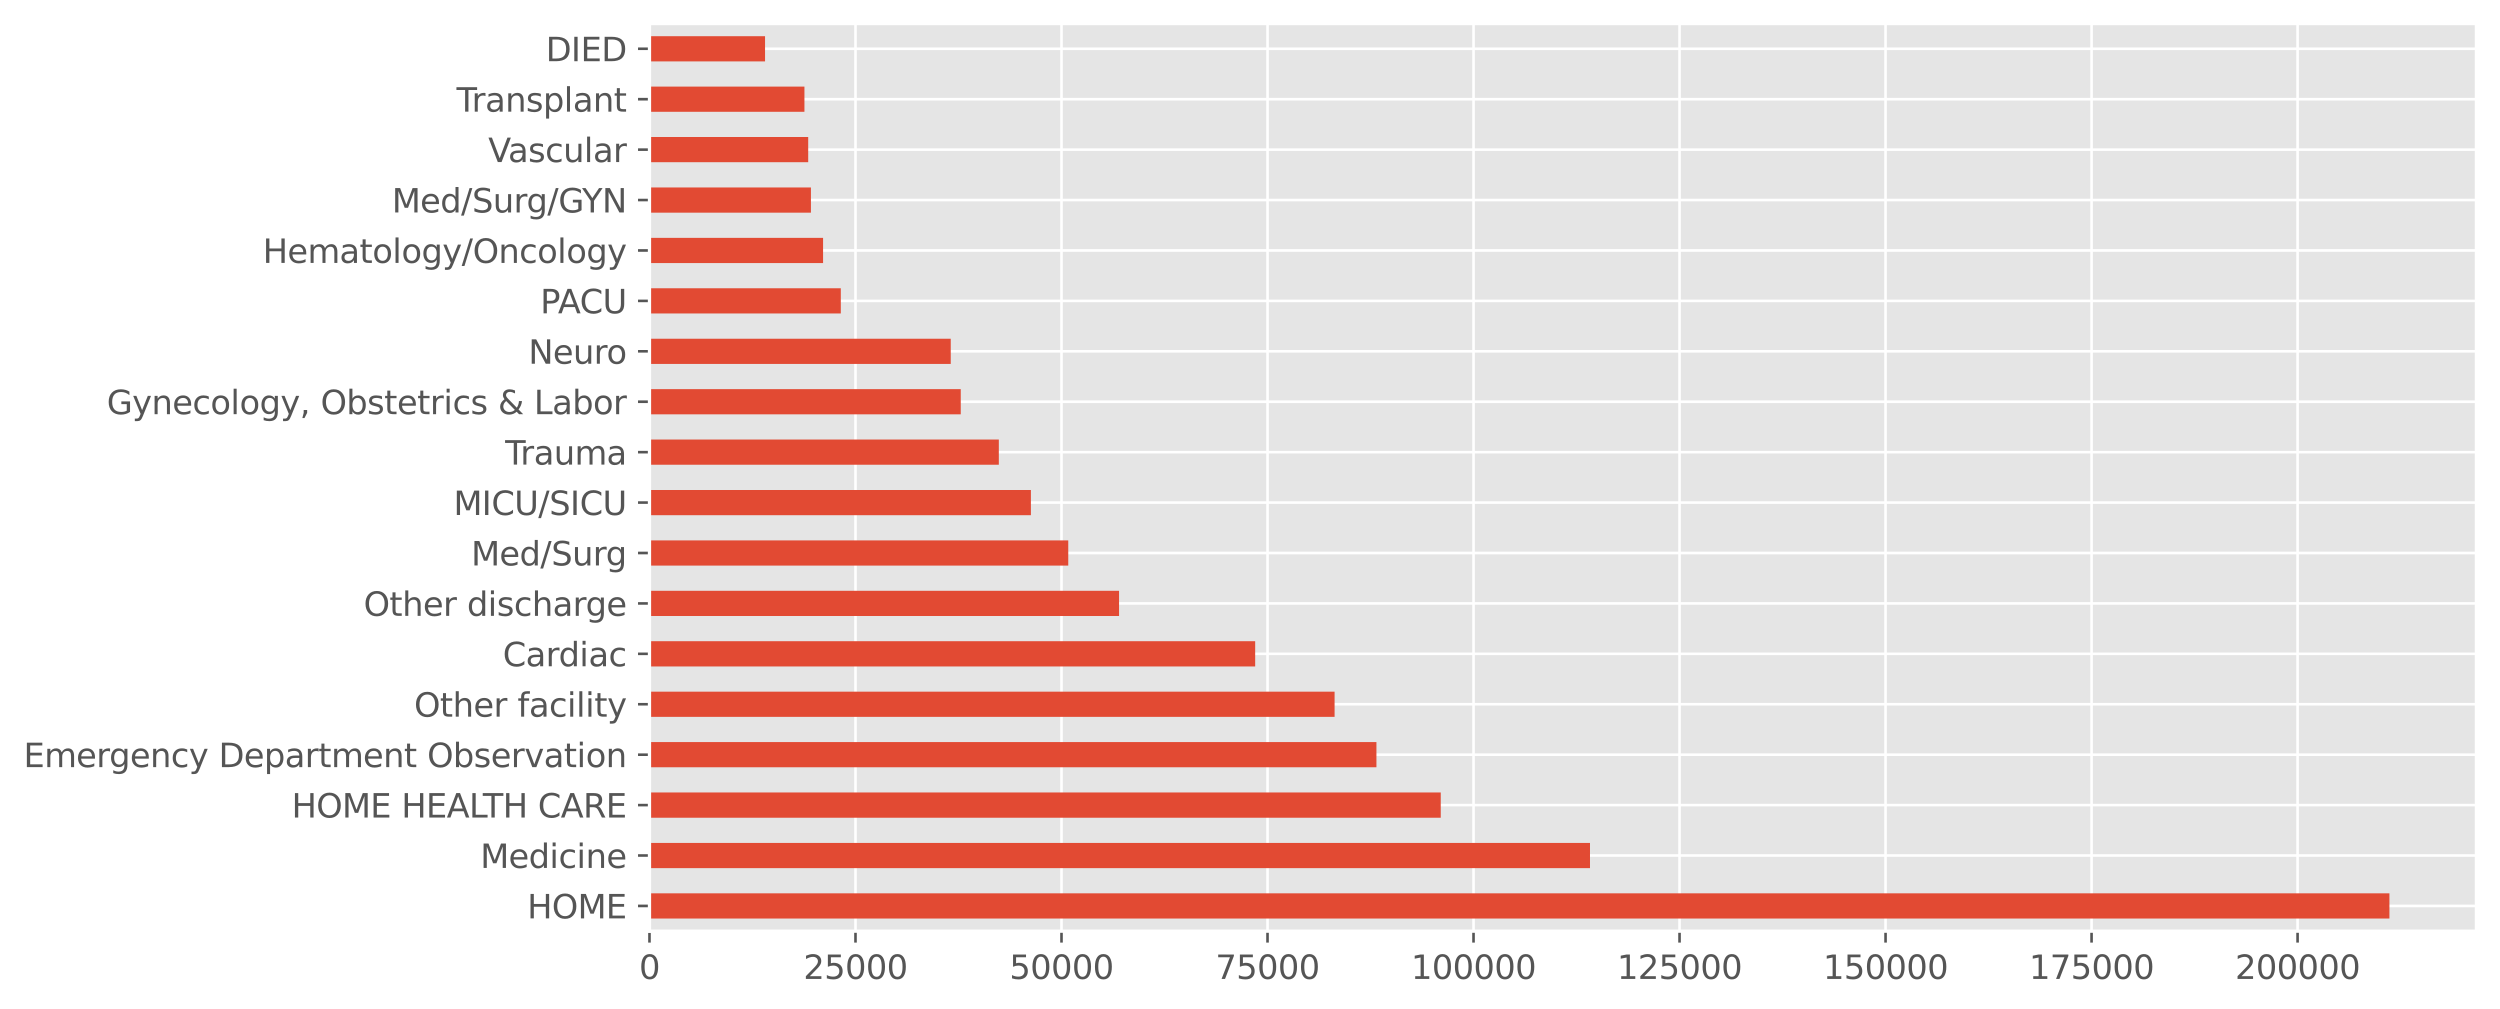 <?xml version="1.0" encoding="utf-8" standalone="no"?>
<!DOCTYPE svg PUBLIC "-//W3C//DTD SVG 1.1//EN"
  "http://www.w3.org/Graphics/SVG/1.1/DTD/svg11.dtd">
<svg xmlns:xlink="http://www.w3.org/1999/xlink" width="763.569pt" height="308.278pt" viewBox="0 0 763.569 308.278" xmlns="http://www.w3.org/2000/svg" version="1.1">
 <defs>
  <style type="text/css">*{stroke-linejoin: round; stroke-linecap: butt}</style>
 </defs>
 <g id="figure_1">
  <g id="patch_1">
   <path d="M 0 308.278 
L 763.569 308.278 
L 763.569 0 
L 0 0 
z
" style="fill: #ffffff"/>
  </g>
  <g id="axes_1">
   <g id="patch_2">
    <path d="M 198.369 284.4 
L 756.369 284.4 
L 756.369 7.2 
L 198.369 7.2 
z
" style="fill: #e5e5e5"/>
   </g>
   <g id="matplotlib.axis_1">
    <g id="xtick_1">
     <g id="line2d_1">
      <path d="M 198.369 284.4 
L 198.369 7.2 
" clip-path="url(#p0c4cbb96a2)" style="fill: none; stroke: #ffffff; stroke-width: 0.8; stroke-linecap: square"/>
     </g>
     <g id="line2d_2">
      <defs>
       <path id="ma74670337c" d="M 0 0 
L 0 3.5 
" style="stroke: #555555; stroke-width: 0.8"/>
      </defs>
      <g>
       <use xlink:href="#ma74670337c" x="198.369" y="284.4" style="fill: #555555; stroke: #555555; stroke-width: 0.8"/>
      </g>
     </g>
     <g id="text_1">
      <!-- 0 -->
      <g style="fill: #555555" transform="translate(195.188 298.998) scale(0.1 -0.1)">
       <defs>
        <path id="DejaVuSans-30" d="M 2034 4250 
Q 1547 4250 1301 3770 
Q 1056 3291 1056 2328 
Q 1056 1369 1301 889 
Q 1547 409 2034 409 
Q 2525 409 2770 889 
Q 3016 1369 3016 2328 
Q 3016 3291 2770 3770 
Q 2525 4250 2034 4250 
z
M 2034 4750 
Q 2819 4750 3233 4129 
Q 3647 3509 3647 2328 
Q 3647 1150 3233 529 
Q 2819 -91 2034 -91 
Q 1250 -91 836 529 
Q 422 1150 422 2328 
Q 422 3509 836 4129 
Q 1250 4750 2034 4750 
z
" transform="scale(0.016)"/>
       </defs>
       <use xlink:href="#DejaVuSans-30"/>
      </g>
     </g>
    </g>
    <g id="xtick_2">
     <g id="line2d_3">
      <path d="M 261.291 284.4 
L 261.291 7.2 
" clip-path="url(#p0c4cbb96a2)" style="fill: none; stroke: #ffffff; stroke-width: 0.8; stroke-linecap: square"/>
     </g>
     <g id="line2d_4">
      <g>
       <use xlink:href="#ma74670337c" x="261.291" y="284.4" style="fill: #555555; stroke: #555555; stroke-width: 0.8"/>
      </g>
     </g>
     <g id="text_2">
      <!-- 25000 -->
      <g style="fill: #555555" transform="translate(245.384 298.998) scale(0.1 -0.1)">
       <defs>
        <path id="DejaVuSans-32" d="M 1228 531 
L 3431 531 
L 3431 0 
L 469 0 
L 469 531 
Q 828 903 1448 1529 
Q 2069 2156 2228 2338 
Q 2531 2678 2651 2914 
Q 2772 3150 2772 3378 
Q 2772 3750 2511 3984 
Q 2250 4219 1831 4219 
Q 1534 4219 1204 4116 
Q 875 4013 500 3803 
L 500 4441 
Q 881 4594 1212 4672 
Q 1544 4750 1819 4750 
Q 2544 4750 2975 4387 
Q 3406 4025 3406 3419 
Q 3406 3131 3298 2873 
Q 3191 2616 2906 2266 
Q 2828 2175 2409 1742 
Q 1991 1309 1228 531 
z
" transform="scale(0.016)"/>
        <path id="DejaVuSans-35" d="M 691 4666 
L 3169 4666 
L 3169 4134 
L 1269 4134 
L 1269 2991 
Q 1406 3038 1543 3061 
Q 1681 3084 1819 3084 
Q 2600 3084 3056 2656 
Q 3513 2228 3513 1497 
Q 3513 744 3044 326 
Q 2575 -91 1722 -91 
Q 1428 -91 1123 -41 
Q 819 9 494 109 
L 494 744 
Q 775 591 1075 516 
Q 1375 441 1709 441 
Q 2250 441 2565 725 
Q 2881 1009 2881 1497 
Q 2881 1984 2565 2268 
Q 2250 2553 1709 2553 
Q 1456 2553 1204 2497 
Q 953 2441 691 2322 
L 691 4666 
z
" transform="scale(0.016)"/>
       </defs>
       <use xlink:href="#DejaVuSans-32"/>
       <use xlink:href="#DejaVuSans-35" x="63.623"/>
       <use xlink:href="#DejaVuSans-30" x="127.246"/>
       <use xlink:href="#DejaVuSans-30" x="190.869"/>
       <use xlink:href="#DejaVuSans-30" x="254.492"/>
      </g>
     </g>
    </g>
    <g id="xtick_3">
     <g id="line2d_5">
      <path d="M 324.213 284.4 
L 324.213 7.2 
" clip-path="url(#p0c4cbb96a2)" style="fill: none; stroke: #ffffff; stroke-width: 0.8; stroke-linecap: square"/>
     </g>
     <g id="line2d_6">
      <g>
       <use xlink:href="#ma74670337c" x="324.213" y="284.4" style="fill: #555555; stroke: #555555; stroke-width: 0.8"/>
      </g>
     </g>
     <g id="text_3">
      <!-- 50000 -->
      <g style="fill: #555555" transform="translate(308.306 298.998) scale(0.1 -0.1)">
       <use xlink:href="#DejaVuSans-35"/>
       <use xlink:href="#DejaVuSans-30" x="63.623"/>
       <use xlink:href="#DejaVuSans-30" x="127.246"/>
       <use xlink:href="#DejaVuSans-30" x="190.869"/>
       <use xlink:href="#DejaVuSans-30" x="254.492"/>
      </g>
     </g>
    </g>
    <g id="xtick_4">
     <g id="line2d_7">
      <path d="M 387.135 284.4 
L 387.135 7.2 
" clip-path="url(#p0c4cbb96a2)" style="fill: none; stroke: #ffffff; stroke-width: 0.8; stroke-linecap: square"/>
     </g>
     <g id="line2d_8">
      <g>
       <use xlink:href="#ma74670337c" x="387.135" y="284.4" style="fill: #555555; stroke: #555555; stroke-width: 0.8"/>
      </g>
     </g>
     <g id="text_4">
      <!-- 75000 -->
      <g style="fill: #555555" transform="translate(371.228 298.998) scale(0.1 -0.1)">
       <defs>
        <path id="DejaVuSans-37" d="M 525 4666 
L 3525 4666 
L 3525 4397 
L 1831 0 
L 1172 0 
L 2766 4134 
L 525 4134 
L 525 4666 
z
" transform="scale(0.016)"/>
       </defs>
       <use xlink:href="#DejaVuSans-37"/>
       <use xlink:href="#DejaVuSans-35" x="63.623"/>
       <use xlink:href="#DejaVuSans-30" x="127.246"/>
       <use xlink:href="#DejaVuSans-30" x="190.869"/>
       <use xlink:href="#DejaVuSans-30" x="254.492"/>
      </g>
     </g>
    </g>
    <g id="xtick_5">
     <g id="line2d_9">
      <path d="M 450.056 284.4 
L 450.056 7.2 
" clip-path="url(#p0c4cbb96a2)" style="fill: none; stroke: #ffffff; stroke-width: 0.8; stroke-linecap: square"/>
     </g>
     <g id="line2d_10">
      <g>
       <use xlink:href="#ma74670337c" x="450.056" y="284.4" style="fill: #555555; stroke: #555555; stroke-width: 0.8"/>
      </g>
     </g>
     <g id="text_5">
      <!-- 100000 -->
      <g style="fill: #555555" transform="translate(430.969 298.998) scale(0.1 -0.1)">
       <defs>
        <path id="DejaVuSans-31" d="M 794 531 
L 1825 531 
L 1825 4091 
L 703 3866 
L 703 4441 
L 1819 4666 
L 2450 4666 
L 2450 531 
L 3481 531 
L 3481 0 
L 794 0 
L 794 531 
z
" transform="scale(0.016)"/>
       </defs>
       <use xlink:href="#DejaVuSans-31"/>
       <use xlink:href="#DejaVuSans-30" x="63.623"/>
       <use xlink:href="#DejaVuSans-30" x="127.246"/>
       <use xlink:href="#DejaVuSans-30" x="190.869"/>
       <use xlink:href="#DejaVuSans-30" x="254.492"/>
       <use xlink:href="#DejaVuSans-30" x="318.115"/>
      </g>
     </g>
    </g>
    <g id="xtick_6">
     <g id="line2d_11">
      <path d="M 512.978 284.4 
L 512.978 7.2 
" clip-path="url(#p0c4cbb96a2)" style="fill: none; stroke: #ffffff; stroke-width: 0.8; stroke-linecap: square"/>
     </g>
     <g id="line2d_12">
      <g>
       <use xlink:href="#ma74670337c" x="512.978" y="284.4" style="fill: #555555; stroke: #555555; stroke-width: 0.8"/>
      </g>
     </g>
     <g id="text_6">
      <!-- 125000 -->
      <g style="fill: #555555" transform="translate(493.891 298.998) scale(0.1 -0.1)">
       <use xlink:href="#DejaVuSans-31"/>
       <use xlink:href="#DejaVuSans-32" x="63.623"/>
       <use xlink:href="#DejaVuSans-35" x="127.246"/>
       <use xlink:href="#DejaVuSans-30" x="190.869"/>
       <use xlink:href="#DejaVuSans-30" x="254.492"/>
       <use xlink:href="#DejaVuSans-30" x="318.115"/>
      </g>
     </g>
    </g>
    <g id="xtick_7">
     <g id="line2d_13">
      <path d="M 575.9 284.4 
L 575.9 7.2 
" clip-path="url(#p0c4cbb96a2)" style="fill: none; stroke: #ffffff; stroke-width: 0.8; stroke-linecap: square"/>
     </g>
     <g id="line2d_14">
      <g>
       <use xlink:href="#ma74670337c" x="575.9" y="284.4" style="fill: #555555; stroke: #555555; stroke-width: 0.8"/>
      </g>
     </g>
     <g id="text_7">
      <!-- 150000 -->
      <g style="fill: #555555" transform="translate(556.813 298.998) scale(0.1 -0.1)">
       <use xlink:href="#DejaVuSans-31"/>
       <use xlink:href="#DejaVuSans-35" x="63.623"/>
       <use xlink:href="#DejaVuSans-30" x="127.246"/>
       <use xlink:href="#DejaVuSans-30" x="190.869"/>
       <use xlink:href="#DejaVuSans-30" x="254.492"/>
       <use xlink:href="#DejaVuSans-30" x="318.115"/>
      </g>
     </g>
    </g>
    <g id="xtick_8">
     <g id="line2d_15">
      <path d="M 638.822 284.4 
L 638.822 7.2 
" clip-path="url(#p0c4cbb96a2)" style="fill: none; stroke: #ffffff; stroke-width: 0.8; stroke-linecap: square"/>
     </g>
     <g id="line2d_16">
      <g>
       <use xlink:href="#ma74670337c" x="638.822" y="284.4" style="fill: #555555; stroke: #555555; stroke-width: 0.8"/>
      </g>
     </g>
     <g id="text_8">
      <!-- 175000 -->
      <g style="fill: #555555" transform="translate(619.735 298.998) scale(0.1 -0.1)">
       <use xlink:href="#DejaVuSans-31"/>
       <use xlink:href="#DejaVuSans-37" x="63.623"/>
       <use xlink:href="#DejaVuSans-35" x="127.246"/>
       <use xlink:href="#DejaVuSans-30" x="190.869"/>
       <use xlink:href="#DejaVuSans-30" x="254.492"/>
       <use xlink:href="#DejaVuSans-30" x="318.115"/>
      </g>
     </g>
    </g>
    <g id="xtick_9">
     <g id="line2d_17">
      <path d="M 701.744 284.4 
L 701.744 7.2 
" clip-path="url(#p0c4cbb96a2)" style="fill: none; stroke: #ffffff; stroke-width: 0.8; stroke-linecap: square"/>
     </g>
     <g id="line2d_18">
      <g>
       <use xlink:href="#ma74670337c" x="701.744" y="284.4" style="fill: #555555; stroke: #555555; stroke-width: 0.8"/>
      </g>
     </g>
     <g id="text_9">
      <!-- 200000 -->
      <g style="fill: #555555" transform="translate(682.657 298.998) scale(0.1 -0.1)">
       <use xlink:href="#DejaVuSans-32"/>
       <use xlink:href="#DejaVuSans-30" x="63.623"/>
       <use xlink:href="#DejaVuSans-30" x="127.246"/>
       <use xlink:href="#DejaVuSans-30" x="190.869"/>
       <use xlink:href="#DejaVuSans-30" x="254.492"/>
       <use xlink:href="#DejaVuSans-30" x="318.115"/>
      </g>
     </g>
    </g>
   </g>
   <g id="matplotlib.axis_2">
    <g id="ytick_1">
     <g id="line2d_19">
      <path d="M 198.369 276.7 
L 756.369 276.7 
" clip-path="url(#p0c4cbb96a2)" style="fill: none; stroke: #ffffff; stroke-width: 0.8; stroke-linecap: square"/>
     </g>
     <g id="line2d_20">
      <defs>
       <path id="m5bedde9e97" d="M 0 0 
L -3.5 0 
" style="stroke: #555555; stroke-width: 0.8"/>
      </defs>
      <g>
       <use xlink:href="#m5bedde9e97" x="198.369" y="276.7" style="fill: #555555; stroke: #555555; stroke-width: 0.8"/>
      </g>
     </g>
     <g id="text_10">
      <!-- HOME -->
      <g style="fill: #555555" transform="translate(161.03 280.499) scale(0.1 -0.1)">
       <defs>
        <path id="DejaVuSans-48" d="M 628 4666 
L 1259 4666 
L 1259 2753 
L 3553 2753 
L 3553 4666 
L 4184 4666 
L 4184 0 
L 3553 0 
L 3553 2222 
L 1259 2222 
L 1259 0 
L 628 0 
L 628 4666 
z
" transform="scale(0.016)"/>
        <path id="DejaVuSans-4f" d="M 2522 4238 
Q 1834 4238 1429 3725 
Q 1025 3213 1025 2328 
Q 1025 1447 1429 934 
Q 1834 422 2522 422 
Q 3209 422 3611 934 
Q 4013 1447 4013 2328 
Q 4013 3213 3611 3725 
Q 3209 4238 2522 4238 
z
M 2522 4750 
Q 3503 4750 4090 4092 
Q 4678 3434 4678 2328 
Q 4678 1225 4090 567 
Q 3503 -91 2522 -91 
Q 1538 -91 948 565 
Q 359 1222 359 2328 
Q 359 3434 948 4092 
Q 1538 4750 2522 4750 
z
" transform="scale(0.016)"/>
        <path id="DejaVuSans-4d" d="M 628 4666 
L 1569 4666 
L 2759 1491 
L 3956 4666 
L 4897 4666 
L 4897 0 
L 4281 0 
L 4281 4097 
L 3078 897 
L 2444 897 
L 1241 4097 
L 1241 0 
L 628 0 
L 628 4666 
z
" transform="scale(0.016)"/>
        <path id="DejaVuSans-45" d="M 628 4666 
L 3578 4666 
L 3578 4134 
L 1259 4134 
L 1259 2753 
L 3481 2753 
L 3481 2222 
L 1259 2222 
L 1259 531 
L 3634 531 
L 3634 0 
L 628 0 
L 628 4666 
z
" transform="scale(0.016)"/>
       </defs>
       <use xlink:href="#DejaVuSans-48"/>
       <use xlink:href="#DejaVuSans-4f" x="75.195"/>
       <use xlink:href="#DejaVuSans-4d" x="153.906"/>
       <use xlink:href="#DejaVuSans-45" x="240.186"/>
      </g>
     </g>
    </g>
    <g id="ytick_2">
     <g id="line2d_21">
      <path d="M 198.369 261.3 
L 756.369 261.3 
" clip-path="url(#p0c4cbb96a2)" style="fill: none; stroke: #ffffff; stroke-width: 0.8; stroke-linecap: square"/>
     </g>
     <g id="line2d_22">
      <g>
       <use xlink:href="#m5bedde9e97" x="198.369" y="261.3" style="fill: #555555; stroke: #555555; stroke-width: 0.8"/>
      </g>
     </g>
     <g id="text_11">
      <!-- Medicine -->
      <g style="fill: #555555" transform="translate(146.694 265.099) scale(0.1 -0.1)">
       <defs>
        <path id="DejaVuSans-65" d="M 3597 1894 
L 3597 1613 
L 953 1613 
Q 991 1019 1311 708 
Q 1631 397 2203 397 
Q 2534 397 2845 478 
Q 3156 559 3463 722 
L 3463 178 
Q 3153 47 2828 -22 
Q 2503 -91 2169 -91 
Q 1331 -91 842 396 
Q 353 884 353 1716 
Q 353 2575 817 3079 
Q 1281 3584 2069 3584 
Q 2775 3584 3186 3129 
Q 3597 2675 3597 1894 
z
M 3022 2063 
Q 3016 2534 2758 2815 
Q 2500 3097 2075 3097 
Q 1594 3097 1305 2825 
Q 1016 2553 972 2059 
L 3022 2063 
z
" transform="scale(0.016)"/>
        <path id="DejaVuSans-64" d="M 2906 2969 
L 2906 4863 
L 3481 4863 
L 3481 0 
L 2906 0 
L 2906 525 
Q 2725 213 2448 61 
Q 2172 -91 1784 -91 
Q 1150 -91 751 415 
Q 353 922 353 1747 
Q 353 2572 751 3078 
Q 1150 3584 1784 3584 
Q 2172 3584 2448 3432 
Q 2725 3281 2906 2969 
z
M 947 1747 
Q 947 1113 1208 752 
Q 1469 391 1925 391 
Q 2381 391 2643 752 
Q 2906 1113 2906 1747 
Q 2906 2381 2643 2742 
Q 2381 3103 1925 3103 
Q 1469 3103 1208 2742 
Q 947 2381 947 1747 
z
" transform="scale(0.016)"/>
        <path id="DejaVuSans-69" d="M 603 3500 
L 1178 3500 
L 1178 0 
L 603 0 
L 603 3500 
z
M 603 4863 
L 1178 4863 
L 1178 4134 
L 603 4134 
L 603 4863 
z
" transform="scale(0.016)"/>
        <path id="DejaVuSans-63" d="M 3122 3366 
L 3122 2828 
Q 2878 2963 2633 3030 
Q 2388 3097 2138 3097 
Q 1578 3097 1268 2742 
Q 959 2388 959 1747 
Q 959 1106 1268 751 
Q 1578 397 2138 397 
Q 2388 397 2633 464 
Q 2878 531 3122 666 
L 3122 134 
Q 2881 22 2623 -34 
Q 2366 -91 2075 -91 
Q 1284 -91 818 406 
Q 353 903 353 1747 
Q 353 2603 823 3093 
Q 1294 3584 2113 3584 
Q 2378 3584 2631 3529 
Q 2884 3475 3122 3366 
z
" transform="scale(0.016)"/>
        <path id="DejaVuSans-6e" d="M 3513 2113 
L 3513 0 
L 2938 0 
L 2938 2094 
Q 2938 2591 2744 2837 
Q 2550 3084 2163 3084 
Q 1697 3084 1428 2787 
Q 1159 2491 1159 1978 
L 1159 0 
L 581 0 
L 581 3500 
L 1159 3500 
L 1159 2956 
Q 1366 3272 1645 3428 
Q 1925 3584 2291 3584 
Q 2894 3584 3203 3211 
Q 3513 2838 3513 2113 
z
" transform="scale(0.016)"/>
       </defs>
       <use xlink:href="#DejaVuSans-4d"/>
       <use xlink:href="#DejaVuSans-65" x="86.279"/>
       <use xlink:href="#DejaVuSans-64" x="147.803"/>
       <use xlink:href="#DejaVuSans-69" x="211.279"/>
       <use xlink:href="#DejaVuSans-63" x="239.062"/>
       <use xlink:href="#DejaVuSans-69" x="294.043"/>
       <use xlink:href="#DejaVuSans-6e" x="321.826"/>
       <use xlink:href="#DejaVuSans-65" x="385.205"/>
      </g>
     </g>
    </g>
    <g id="ytick_3">
     <g id="line2d_23">
      <path d="M 198.369 245.9 
L 756.369 245.9 
" clip-path="url(#p0c4cbb96a2)" style="fill: none; stroke: #ffffff; stroke-width: 0.8; stroke-linecap: square"/>
     </g>
     <g id="line2d_24">
      <g>
       <use xlink:href="#m5bedde9e97" x="198.369" y="245.9" style="fill: #555555; stroke: #555555; stroke-width: 0.8"/>
      </g>
     </g>
     <g id="text_12">
      <!-- HOME HEALTH CARE -->
      <g style="fill: #555555" transform="translate(89.078 249.699) scale(0.1 -0.1)">
       <defs>
        <path id="DejaVuSans-20" transform="scale(0.016)"/>
        <path id="DejaVuSans-41" d="M 2188 4044 
L 1331 1722 
L 3047 1722 
L 2188 4044 
z
M 1831 4666 
L 2547 4666 
L 4325 0 
L 3669 0 
L 3244 1197 
L 1141 1197 
L 716 0 
L 50 0 
L 1831 4666 
z
" transform="scale(0.016)"/>
        <path id="DejaVuSans-4c" d="M 628 4666 
L 1259 4666 
L 1259 531 
L 3531 531 
L 3531 0 
L 628 0 
L 628 4666 
z
" transform="scale(0.016)"/>
        <path id="DejaVuSans-54" d="M -19 4666 
L 3928 4666 
L 3928 4134 
L 2272 4134 
L 2272 0 
L 1638 0 
L 1638 4134 
L -19 4134 
L -19 4666 
z
" transform="scale(0.016)"/>
        <path id="DejaVuSans-43" d="M 4122 4306 
L 4122 3641 
Q 3803 3938 3442 4084 
Q 3081 4231 2675 4231 
Q 1875 4231 1450 3742 
Q 1025 3253 1025 2328 
Q 1025 1406 1450 917 
Q 1875 428 2675 428 
Q 3081 428 3442 575 
Q 3803 722 4122 1019 
L 4122 359 
Q 3791 134 3420 21 
Q 3050 -91 2638 -91 
Q 1578 -91 968 557 
Q 359 1206 359 2328 
Q 359 3453 968 4101 
Q 1578 4750 2638 4750 
Q 3056 4750 3426 4639 
Q 3797 4528 4122 4306 
z
" transform="scale(0.016)"/>
        <path id="DejaVuSans-52" d="M 2841 2188 
Q 3044 2119 3236 1894 
Q 3428 1669 3622 1275 
L 4263 0 
L 3584 0 
L 2988 1197 
Q 2756 1666 2539 1819 
Q 2322 1972 1947 1972 
L 1259 1972 
L 1259 0 
L 628 0 
L 628 4666 
L 2053 4666 
Q 2853 4666 3247 4331 
Q 3641 3997 3641 3322 
Q 3641 2881 3436 2590 
Q 3231 2300 2841 2188 
z
M 1259 4147 
L 1259 2491 
L 2053 2491 
Q 2509 2491 2742 2702 
Q 2975 2913 2975 3322 
Q 2975 3731 2742 3939 
Q 2509 4147 2053 4147 
L 1259 4147 
z
" transform="scale(0.016)"/>
       </defs>
       <use xlink:href="#DejaVuSans-48"/>
       <use xlink:href="#DejaVuSans-4f" x="75.195"/>
       <use xlink:href="#DejaVuSans-4d" x="153.906"/>
       <use xlink:href="#DejaVuSans-45" x="240.186"/>
       <use xlink:href="#DejaVuSans-20" x="303.369"/>
       <use xlink:href="#DejaVuSans-48" x="335.156"/>
       <use xlink:href="#DejaVuSans-45" x="410.352"/>
       <use xlink:href="#DejaVuSans-41" x="473.535"/>
       <use xlink:href="#DejaVuSans-4c" x="541.943"/>
       <use xlink:href="#DejaVuSans-54" x="583.906"/>
       <use xlink:href="#DejaVuSans-48" x="644.99"/>
       <use xlink:href="#DejaVuSans-20" x="720.186"/>
       <use xlink:href="#DejaVuSans-43" x="751.973"/>
       <use xlink:href="#DejaVuSans-41" x="821.797"/>
       <use xlink:href="#DejaVuSans-52" x="890.205"/>
       <use xlink:href="#DejaVuSans-45" x="959.688"/>
      </g>
     </g>
    </g>
    <g id="ytick_4">
     <g id="line2d_25">
      <path d="M 198.369 230.5 
L 756.369 230.5 
" clip-path="url(#p0c4cbb96a2)" style="fill: none; stroke: #ffffff; stroke-width: 0.8; stroke-linecap: square"/>
     </g>
     <g id="line2d_26">
      <g>
       <use xlink:href="#m5bedde9e97" x="198.369" y="230.5" style="fill: #555555; stroke: #555555; stroke-width: 0.8"/>
      </g>
     </g>
     <g id="text_13">
      <!-- Emergency Department Observation -->
      <g style="fill: #555555" transform="translate(7.2 234.299) scale(0.1 -0.1)">
       <defs>
        <path id="DejaVuSans-6d" d="M 3328 2828 
Q 3544 3216 3844 3400 
Q 4144 3584 4550 3584 
Q 5097 3584 5394 3201 
Q 5691 2819 5691 2113 
L 5691 0 
L 5113 0 
L 5113 2094 
Q 5113 2597 4934 2840 
Q 4756 3084 4391 3084 
Q 3944 3084 3684 2787 
Q 3425 2491 3425 1978 
L 3425 0 
L 2847 0 
L 2847 2094 
Q 2847 2600 2669 2842 
Q 2491 3084 2119 3084 
Q 1678 3084 1418 2786 
Q 1159 2488 1159 1978 
L 1159 0 
L 581 0 
L 581 3500 
L 1159 3500 
L 1159 2956 
Q 1356 3278 1631 3431 
Q 1906 3584 2284 3584 
Q 2666 3584 2933 3390 
Q 3200 3197 3328 2828 
z
" transform="scale(0.016)"/>
        <path id="DejaVuSans-72" d="M 2631 2963 
Q 2534 3019 2420 3045 
Q 2306 3072 2169 3072 
Q 1681 3072 1420 2755 
Q 1159 2438 1159 1844 
L 1159 0 
L 581 0 
L 581 3500 
L 1159 3500 
L 1159 2956 
Q 1341 3275 1631 3429 
Q 1922 3584 2338 3584 
Q 2397 3584 2469 3576 
Q 2541 3569 2628 3553 
L 2631 2963 
z
" transform="scale(0.016)"/>
        <path id="DejaVuSans-67" d="M 2906 1791 
Q 2906 2416 2648 2759 
Q 2391 3103 1925 3103 
Q 1463 3103 1205 2759 
Q 947 2416 947 1791 
Q 947 1169 1205 825 
Q 1463 481 1925 481 
Q 2391 481 2648 825 
Q 2906 1169 2906 1791 
z
M 3481 434 
Q 3481 -459 3084 -895 
Q 2688 -1331 1869 -1331 
Q 1566 -1331 1297 -1286 
Q 1028 -1241 775 -1147 
L 775 -588 
Q 1028 -725 1275 -790 
Q 1522 -856 1778 -856 
Q 2344 -856 2625 -561 
Q 2906 -266 2906 331 
L 2906 616 
Q 2728 306 2450 153 
Q 2172 0 1784 0 
Q 1141 0 747 490 
Q 353 981 353 1791 
Q 353 2603 747 3093 
Q 1141 3584 1784 3584 
Q 2172 3584 2450 3431 
Q 2728 3278 2906 2969 
L 2906 3500 
L 3481 3500 
L 3481 434 
z
" transform="scale(0.016)"/>
        <path id="DejaVuSans-79" d="M 2059 -325 
Q 1816 -950 1584 -1140 
Q 1353 -1331 966 -1331 
L 506 -1331 
L 506 -850 
L 844 -850 
Q 1081 -850 1212 -737 
Q 1344 -625 1503 -206 
L 1606 56 
L 191 3500 
L 800 3500 
L 1894 763 
L 2988 3500 
L 3597 3500 
L 2059 -325 
z
" transform="scale(0.016)"/>
        <path id="DejaVuSans-44" d="M 1259 4147 
L 1259 519 
L 2022 519 
Q 2988 519 3436 956 
Q 3884 1394 3884 2338 
Q 3884 3275 3436 3711 
Q 2988 4147 2022 4147 
L 1259 4147 
z
M 628 4666 
L 1925 4666 
Q 3281 4666 3915 4102 
Q 4550 3538 4550 2338 
Q 4550 1131 3912 565 
Q 3275 0 1925 0 
L 628 0 
L 628 4666 
z
" transform="scale(0.016)"/>
        <path id="DejaVuSans-70" d="M 1159 525 
L 1159 -1331 
L 581 -1331 
L 581 3500 
L 1159 3500 
L 1159 2969 
Q 1341 3281 1617 3432 
Q 1894 3584 2278 3584 
Q 2916 3584 3314 3078 
Q 3713 2572 3713 1747 
Q 3713 922 3314 415 
Q 2916 -91 2278 -91 
Q 1894 -91 1617 61 
Q 1341 213 1159 525 
z
M 3116 1747 
Q 3116 2381 2855 2742 
Q 2594 3103 2138 3103 
Q 1681 3103 1420 2742 
Q 1159 2381 1159 1747 
Q 1159 1113 1420 752 
Q 1681 391 2138 391 
Q 2594 391 2855 752 
Q 3116 1113 3116 1747 
z
" transform="scale(0.016)"/>
        <path id="DejaVuSans-61" d="M 2194 1759 
Q 1497 1759 1228 1600 
Q 959 1441 959 1056 
Q 959 750 1161 570 
Q 1363 391 1709 391 
Q 2188 391 2477 730 
Q 2766 1069 2766 1631 
L 2766 1759 
L 2194 1759 
z
M 3341 1997 
L 3341 0 
L 2766 0 
L 2766 531 
Q 2569 213 2275 61 
Q 1981 -91 1556 -91 
Q 1019 -91 701 211 
Q 384 513 384 1019 
Q 384 1609 779 1909 
Q 1175 2209 1959 2209 
L 2766 2209 
L 2766 2266 
Q 2766 2663 2505 2880 
Q 2244 3097 1772 3097 
Q 1472 3097 1187 3025 
Q 903 2953 641 2809 
L 641 3341 
Q 956 3463 1253 3523 
Q 1550 3584 1831 3584 
Q 2591 3584 2966 3190 
Q 3341 2797 3341 1997 
z
" transform="scale(0.016)"/>
        <path id="DejaVuSans-74" d="M 1172 4494 
L 1172 3500 
L 2356 3500 
L 2356 3053 
L 1172 3053 
L 1172 1153 
Q 1172 725 1289 603 
Q 1406 481 1766 481 
L 2356 481 
L 2356 0 
L 1766 0 
Q 1100 0 847 248 
Q 594 497 594 1153 
L 594 3053 
L 172 3053 
L 172 3500 
L 594 3500 
L 594 4494 
L 1172 4494 
z
" transform="scale(0.016)"/>
        <path id="DejaVuSans-62" d="M 3116 1747 
Q 3116 2381 2855 2742 
Q 2594 3103 2138 3103 
Q 1681 3103 1420 2742 
Q 1159 2381 1159 1747 
Q 1159 1113 1420 752 
Q 1681 391 2138 391 
Q 2594 391 2855 752 
Q 3116 1113 3116 1747 
z
M 1159 2969 
Q 1341 3281 1617 3432 
Q 1894 3584 2278 3584 
Q 2916 3584 3314 3078 
Q 3713 2572 3713 1747 
Q 3713 922 3314 415 
Q 2916 -91 2278 -91 
Q 1894 -91 1617 61 
Q 1341 213 1159 525 
L 1159 0 
L 581 0 
L 581 4863 
L 1159 4863 
L 1159 2969 
z
" transform="scale(0.016)"/>
        <path id="DejaVuSans-73" d="M 2834 3397 
L 2834 2853 
Q 2591 2978 2328 3040 
Q 2066 3103 1784 3103 
Q 1356 3103 1142 2972 
Q 928 2841 928 2578 
Q 928 2378 1081 2264 
Q 1234 2150 1697 2047 
L 1894 2003 
Q 2506 1872 2764 1633 
Q 3022 1394 3022 966 
Q 3022 478 2636 193 
Q 2250 -91 1575 -91 
Q 1294 -91 989 -36 
Q 684 19 347 128 
L 347 722 
Q 666 556 975 473 
Q 1284 391 1588 391 
Q 1994 391 2212 530 
Q 2431 669 2431 922 
Q 2431 1156 2273 1281 
Q 2116 1406 1581 1522 
L 1381 1569 
Q 847 1681 609 1914 
Q 372 2147 372 2553 
Q 372 3047 722 3315 
Q 1072 3584 1716 3584 
Q 2034 3584 2315 3537 
Q 2597 3491 2834 3397 
z
" transform="scale(0.016)"/>
        <path id="DejaVuSans-76" d="M 191 3500 
L 800 3500 
L 1894 563 
L 2988 3500 
L 3597 3500 
L 2284 0 
L 1503 0 
L 191 3500 
z
" transform="scale(0.016)"/>
        <path id="DejaVuSans-6f" d="M 1959 3097 
Q 1497 3097 1228 2736 
Q 959 2375 959 1747 
Q 959 1119 1226 758 
Q 1494 397 1959 397 
Q 2419 397 2687 759 
Q 2956 1122 2956 1747 
Q 2956 2369 2687 2733 
Q 2419 3097 1959 3097 
z
M 1959 3584 
Q 2709 3584 3137 3096 
Q 3566 2609 3566 1747 
Q 3566 888 3137 398 
Q 2709 -91 1959 -91 
Q 1206 -91 779 398 
Q 353 888 353 1747 
Q 353 2609 779 3096 
Q 1206 3584 1959 3584 
z
" transform="scale(0.016)"/>
       </defs>
       <use xlink:href="#DejaVuSans-45"/>
       <use xlink:href="#DejaVuSans-6d" x="63.184"/>
       <use xlink:href="#DejaVuSans-65" x="160.596"/>
       <use xlink:href="#DejaVuSans-72" x="222.119"/>
       <use xlink:href="#DejaVuSans-67" x="261.482"/>
       <use xlink:href="#DejaVuSans-65" x="324.959"/>
       <use xlink:href="#DejaVuSans-6e" x="386.482"/>
       <use xlink:href="#DejaVuSans-63" x="449.861"/>
       <use xlink:href="#DejaVuSans-79" x="504.842"/>
       <use xlink:href="#DejaVuSans-20" x="564.021"/>
       <use xlink:href="#DejaVuSans-44" x="595.809"/>
       <use xlink:href="#DejaVuSans-65" x="672.811"/>
       <use xlink:href="#DejaVuSans-70" x="734.334"/>
       <use xlink:href="#DejaVuSans-61" x="797.811"/>
       <use xlink:href="#DejaVuSans-72" x="859.09"/>
       <use xlink:href="#DejaVuSans-74" x="900.203"/>
       <use xlink:href="#DejaVuSans-6d" x="939.412"/>
       <use xlink:href="#DejaVuSans-65" x="1036.824"/>
       <use xlink:href="#DejaVuSans-6e" x="1098.348"/>
       <use xlink:href="#DejaVuSans-74" x="1161.727"/>
       <use xlink:href="#DejaVuSans-20" x="1200.936"/>
       <use xlink:href="#DejaVuSans-4f" x="1232.723"/>
       <use xlink:href="#DejaVuSans-62" x="1311.434"/>
       <use xlink:href="#DejaVuSans-73" x="1374.91"/>
       <use xlink:href="#DejaVuSans-65" x="1427.01"/>
       <use xlink:href="#DejaVuSans-72" x="1488.533"/>
       <use xlink:href="#DejaVuSans-76" x="1529.646"/>
       <use xlink:href="#DejaVuSans-61" x="1588.826"/>
       <use xlink:href="#DejaVuSans-74" x="1650.105"/>
       <use xlink:href="#DejaVuSans-69" x="1689.314"/>
       <use xlink:href="#DejaVuSans-6f" x="1717.098"/>
       <use xlink:href="#DejaVuSans-6e" x="1778.279"/>
      </g>
     </g>
    </g>
    <g id="ytick_5">
     <g id="line2d_27">
      <path d="M 198.369 215.1 
L 756.369 215.1 
" clip-path="url(#p0c4cbb96a2)" style="fill: none; stroke: #ffffff; stroke-width: 0.8; stroke-linecap: square"/>
     </g>
     <g id="line2d_28">
      <g>
       <use xlink:href="#m5bedde9e97" x="198.369" y="215.1" style="fill: #555555; stroke: #555555; stroke-width: 0.8"/>
      </g>
     </g>
     <g id="text_14">
      <!-- Other facility -->
      <g style="fill: #555555" transform="translate(126.477 218.899) scale(0.1 -0.1)">
       <defs>
        <path id="DejaVuSans-68" d="M 3513 2113 
L 3513 0 
L 2938 0 
L 2938 2094 
Q 2938 2591 2744 2837 
Q 2550 3084 2163 3084 
Q 1697 3084 1428 2787 
Q 1159 2491 1159 1978 
L 1159 0 
L 581 0 
L 581 4863 
L 1159 4863 
L 1159 2956 
Q 1366 3272 1645 3428 
Q 1925 3584 2291 3584 
Q 2894 3584 3203 3211 
Q 3513 2838 3513 2113 
z
" transform="scale(0.016)"/>
        <path id="DejaVuSans-66" d="M 2375 4863 
L 2375 4384 
L 1825 4384 
Q 1516 4384 1395 4259 
Q 1275 4134 1275 3809 
L 1275 3500 
L 2222 3500 
L 2222 3053 
L 1275 3053 
L 1275 0 
L 697 0 
L 697 3053 
L 147 3053 
L 147 3500 
L 697 3500 
L 697 3744 
Q 697 4328 969 4595 
Q 1241 4863 1831 4863 
L 2375 4863 
z
" transform="scale(0.016)"/>
        <path id="DejaVuSans-6c" d="M 603 4863 
L 1178 4863 
L 1178 0 
L 603 0 
L 603 4863 
z
" transform="scale(0.016)"/>
       </defs>
       <use xlink:href="#DejaVuSans-4f"/>
       <use xlink:href="#DejaVuSans-74" x="78.711"/>
       <use xlink:href="#DejaVuSans-68" x="117.92"/>
       <use xlink:href="#DejaVuSans-65" x="181.299"/>
       <use xlink:href="#DejaVuSans-72" x="242.822"/>
       <use xlink:href="#DejaVuSans-20" x="283.936"/>
       <use xlink:href="#DejaVuSans-66" x="315.723"/>
       <use xlink:href="#DejaVuSans-61" x="350.928"/>
       <use xlink:href="#DejaVuSans-63" x="412.207"/>
       <use xlink:href="#DejaVuSans-69" x="467.188"/>
       <use xlink:href="#DejaVuSans-6c" x="494.971"/>
       <use xlink:href="#DejaVuSans-69" x="522.754"/>
       <use xlink:href="#DejaVuSans-74" x="550.537"/>
       <use xlink:href="#DejaVuSans-79" x="589.746"/>
      </g>
     </g>
    </g>
    <g id="ytick_6">
     <g id="line2d_29">
      <path d="M 198.369 199.7 
L 756.369 199.7 
" clip-path="url(#p0c4cbb96a2)" style="fill: none; stroke: #ffffff; stroke-width: 0.8; stroke-linecap: square"/>
     </g>
     <g id="line2d_30">
      <g>
       <use xlink:href="#m5bedde9e97" x="198.369" y="199.7" style="fill: #555555; stroke: #555555; stroke-width: 0.8"/>
      </g>
     </g>
     <g id="text_15">
      <!-- Cardiac -->
      <g style="fill: #555555" transform="translate(153.569 203.499) scale(0.1 -0.1)">
       <use xlink:href="#DejaVuSans-43"/>
       <use xlink:href="#DejaVuSans-61" x="69.824"/>
       <use xlink:href="#DejaVuSans-72" x="131.104"/>
       <use xlink:href="#DejaVuSans-64" x="170.467"/>
       <use xlink:href="#DejaVuSans-69" x="233.943"/>
       <use xlink:href="#DejaVuSans-61" x="261.727"/>
       <use xlink:href="#DejaVuSans-63" x="323.006"/>
      </g>
     </g>
    </g>
    <g id="ytick_7">
     <g id="line2d_31">
      <path d="M 198.369 184.3 
L 756.369 184.3 
" clip-path="url(#p0c4cbb96a2)" style="fill: none; stroke: #ffffff; stroke-width: 0.8; stroke-linecap: square"/>
     </g>
     <g id="line2d_32">
      <g>
       <use xlink:href="#m5bedde9e97" x="198.369" y="184.3" style="fill: #555555; stroke: #555555; stroke-width: 0.8"/>
      </g>
     </g>
     <g id="text_16">
      <!-- Other discharge -->
      <g style="fill: #555555" transform="translate(111.059 188.099) scale(0.1 -0.1)">
       <use xlink:href="#DejaVuSans-4f"/>
       <use xlink:href="#DejaVuSans-74" x="78.711"/>
       <use xlink:href="#DejaVuSans-68" x="117.92"/>
       <use xlink:href="#DejaVuSans-65" x="181.299"/>
       <use xlink:href="#DejaVuSans-72" x="242.822"/>
       <use xlink:href="#DejaVuSans-20" x="283.936"/>
       <use xlink:href="#DejaVuSans-64" x="315.723"/>
       <use xlink:href="#DejaVuSans-69" x="379.199"/>
       <use xlink:href="#DejaVuSans-73" x="406.982"/>
       <use xlink:href="#DejaVuSans-63" x="459.082"/>
       <use xlink:href="#DejaVuSans-68" x="514.062"/>
       <use xlink:href="#DejaVuSans-61" x="577.441"/>
       <use xlink:href="#DejaVuSans-72" x="638.721"/>
       <use xlink:href="#DejaVuSans-67" x="678.084"/>
       <use xlink:href="#DejaVuSans-65" x="741.561"/>
      </g>
     </g>
    </g>
    <g id="ytick_8">
     <g id="line2d_33">
      <path d="M 198.369 168.9 
L 756.369 168.9 
" clip-path="url(#p0c4cbb96a2)" style="fill: none; stroke: #ffffff; stroke-width: 0.8; stroke-linecap: square"/>
     </g>
     <g id="line2d_34">
      <g>
       <use xlink:href="#m5bedde9e97" x="198.369" y="168.9" style="fill: #555555; stroke: #555555; stroke-width: 0.8"/>
      </g>
     </g>
     <g id="text_17">
      <!-- Med/Surg -->
      <g style="fill: #555555" transform="translate(143.9 172.699) scale(0.1 -0.1)">
       <defs>
        <path id="DejaVuSans-2f" d="M 1625 4666 
L 2156 4666 
L 531 -594 
L 0 -594 
L 1625 4666 
z
" transform="scale(0.016)"/>
        <path id="DejaVuSans-53" d="M 3425 4513 
L 3425 3897 
Q 3066 4069 2747 4153 
Q 2428 4238 2131 4238 
Q 1616 4238 1336 4038 
Q 1056 3838 1056 3469 
Q 1056 3159 1242 3001 
Q 1428 2844 1947 2747 
L 2328 2669 
Q 3034 2534 3370 2195 
Q 3706 1856 3706 1288 
Q 3706 609 3251 259 
Q 2797 -91 1919 -91 
Q 1588 -91 1214 -16 
Q 841 59 441 206 
L 441 856 
Q 825 641 1194 531 
Q 1563 422 1919 422 
Q 2459 422 2753 634 
Q 3047 847 3047 1241 
Q 3047 1584 2836 1778 
Q 2625 1972 2144 2069 
L 1759 2144 
Q 1053 2284 737 2584 
Q 422 2884 422 3419 
Q 422 4038 858 4394 
Q 1294 4750 2059 4750 
Q 2388 4750 2728 4690 
Q 3069 4631 3425 4513 
z
" transform="scale(0.016)"/>
        <path id="DejaVuSans-75" d="M 544 1381 
L 544 3500 
L 1119 3500 
L 1119 1403 
Q 1119 906 1312 657 
Q 1506 409 1894 409 
Q 2359 409 2629 706 
Q 2900 1003 2900 1516 
L 2900 3500 
L 3475 3500 
L 3475 0 
L 2900 0 
L 2900 538 
Q 2691 219 2414 64 
Q 2138 -91 1772 -91 
Q 1169 -91 856 284 
Q 544 659 544 1381 
z
M 1991 3584 
L 1991 3584 
z
" transform="scale(0.016)"/>
       </defs>
       <use xlink:href="#DejaVuSans-4d"/>
       <use xlink:href="#DejaVuSans-65" x="86.279"/>
       <use xlink:href="#DejaVuSans-64" x="147.803"/>
       <use xlink:href="#DejaVuSans-2f" x="211.279"/>
       <use xlink:href="#DejaVuSans-53" x="244.971"/>
       <use xlink:href="#DejaVuSans-75" x="308.447"/>
       <use xlink:href="#DejaVuSans-72" x="371.826"/>
       <use xlink:href="#DejaVuSans-67" x="411.189"/>
      </g>
     </g>
    </g>
    <g id="ytick_9">
     <g id="line2d_35">
      <path d="M 198.369 153.5 
L 756.369 153.5 
" clip-path="url(#p0c4cbb96a2)" style="fill: none; stroke: #ffffff; stroke-width: 0.8; stroke-linecap: square"/>
     </g>
     <g id="line2d_36">
      <g>
       <use xlink:href="#m5bedde9e97" x="198.369" y="153.5" style="fill: #555555; stroke: #555555; stroke-width: 0.8"/>
      </g>
     </g>
     <g id="text_18">
      <!-- MICU/SICU -->
      <g style="fill: #555555" transform="translate(138.52 157.299) scale(0.1 -0.1)">
       <defs>
        <path id="DejaVuSans-49" d="M 628 4666 
L 1259 4666 
L 1259 0 
L 628 0 
L 628 4666 
z
" transform="scale(0.016)"/>
        <path id="DejaVuSans-55" d="M 556 4666 
L 1191 4666 
L 1191 1831 
Q 1191 1081 1462 751 
Q 1734 422 2344 422 
Q 2950 422 3222 751 
Q 3494 1081 3494 1831 
L 3494 4666 
L 4128 4666 
L 4128 1753 
Q 4128 841 3676 375 
Q 3225 -91 2344 -91 
Q 1459 -91 1007 375 
Q 556 841 556 1753 
L 556 4666 
z
" transform="scale(0.016)"/>
       </defs>
       <use xlink:href="#DejaVuSans-4d"/>
       <use xlink:href="#DejaVuSans-49" x="86.279"/>
       <use xlink:href="#DejaVuSans-43" x="115.771"/>
       <use xlink:href="#DejaVuSans-55" x="185.596"/>
       <use xlink:href="#DejaVuSans-2f" x="258.789"/>
       <use xlink:href="#DejaVuSans-53" x="292.48"/>
       <use xlink:href="#DejaVuSans-49" x="355.957"/>
       <use xlink:href="#DejaVuSans-43" x="385.449"/>
       <use xlink:href="#DejaVuSans-55" x="455.273"/>
      </g>
     </g>
    </g>
    <g id="ytick_10">
     <g id="line2d_37">
      <path d="M 198.369 138.1 
L 756.369 138.1 
" clip-path="url(#p0c4cbb96a2)" style="fill: none; stroke: #ffffff; stroke-width: 0.8; stroke-linecap: square"/>
     </g>
     <g id="line2d_38">
      <g>
       <use xlink:href="#m5bedde9e97" x="198.369" y="138.1" style="fill: #555555; stroke: #555555; stroke-width: 0.8"/>
      </g>
     </g>
     <g id="text_19">
      <!-- Trauma -->
      <g style="fill: #555555" transform="translate(154.291 141.899) scale(0.1 -0.1)">
       <use xlink:href="#DejaVuSans-54"/>
       <use xlink:href="#DejaVuSans-72" x="46.334"/>
       <use xlink:href="#DejaVuSans-61" x="87.447"/>
       <use xlink:href="#DejaVuSans-75" x="148.727"/>
       <use xlink:href="#DejaVuSans-6d" x="212.105"/>
       <use xlink:href="#DejaVuSans-61" x="309.518"/>
      </g>
     </g>
    </g>
    <g id="ytick_11">
     <g id="line2d_39">
      <path d="M 198.369 122.7 
L 756.369 122.7 
" clip-path="url(#p0c4cbb96a2)" style="fill: none; stroke: #ffffff; stroke-width: 0.8; stroke-linecap: square"/>
     </g>
     <g id="line2d_40">
      <g>
       <use xlink:href="#m5bedde9e97" x="198.369" y="122.7" style="fill: #555555; stroke: #555555; stroke-width: 0.8"/>
      </g>
     </g>
     <g id="text_20">
      <!-- Gynecology, Obstetrics &amp; Labor -->
      <g style="fill: #555555" transform="translate(32.62 126.499) scale(0.1 -0.1)">
       <defs>
        <path id="DejaVuSans-47" d="M 3809 666 
L 3809 1919 
L 2778 1919 
L 2778 2438 
L 4434 2438 
L 4434 434 
Q 4069 175 3628 42 
Q 3188 -91 2688 -91 
Q 1594 -91 976 548 
Q 359 1188 359 2328 
Q 359 3472 976 4111 
Q 1594 4750 2688 4750 
Q 3144 4750 3555 4637 
Q 3966 4525 4313 4306 
L 4313 3634 
Q 3963 3931 3569 4081 
Q 3175 4231 2741 4231 
Q 1884 4231 1454 3753 
Q 1025 3275 1025 2328 
Q 1025 1384 1454 906 
Q 1884 428 2741 428 
Q 3075 428 3337 486 
Q 3600 544 3809 666 
z
" transform="scale(0.016)"/>
        <path id="DejaVuSans-2c" d="M 750 794 
L 1409 794 
L 1409 256 
L 897 -744 
L 494 -744 
L 750 256 
L 750 794 
z
" transform="scale(0.016)"/>
        <path id="DejaVuSans-26" d="M 1556 2509 
Q 1272 2256 1139 2004 
Q 1006 1753 1006 1478 
Q 1006 1022 1337 719 
Q 1669 416 2169 416 
Q 2466 416 2725 514 
Q 2984 613 3213 813 
L 1556 2509 
z
M 1997 2859 
L 3584 1234 
Q 3769 1513 3872 1830 
Q 3975 2147 3994 2503 
L 4575 2503 
Q 4538 2091 4375 1687 
Q 4213 1284 3922 891 
L 4794 0 
L 4006 0 
L 3559 459 
Q 3234 181 2878 45 
Q 2522 -91 2113 -91 
Q 1359 -91 881 339 
Q 403 769 403 1441 
Q 403 1841 612 2192 
Q 822 2544 1241 2853 
Q 1091 3050 1012 3245 
Q 934 3441 934 3628 
Q 934 4134 1281 4442 
Q 1628 4750 2203 4750 
Q 2463 4750 2720 4694 
Q 2978 4638 3244 4525 
L 3244 3956 
Q 2972 4103 2725 4179 
Q 2478 4256 2266 4256 
Q 1938 4256 1733 4082 
Q 1528 3909 1528 3634 
Q 1528 3475 1620 3314 
Q 1713 3153 1997 2859 
z
" transform="scale(0.016)"/>
       </defs>
       <use xlink:href="#DejaVuSans-47"/>
       <use xlink:href="#DejaVuSans-79" x="77.49"/>
       <use xlink:href="#DejaVuSans-6e" x="136.67"/>
       <use xlink:href="#DejaVuSans-65" x="200.049"/>
       <use xlink:href="#DejaVuSans-63" x="261.572"/>
       <use xlink:href="#DejaVuSans-6f" x="316.553"/>
       <use xlink:href="#DejaVuSans-6c" x="377.734"/>
       <use xlink:href="#DejaVuSans-6f" x="405.518"/>
       <use xlink:href="#DejaVuSans-67" x="466.699"/>
       <use xlink:href="#DejaVuSans-79" x="530.176"/>
       <use xlink:href="#DejaVuSans-2c" x="589.355"/>
       <use xlink:href="#DejaVuSans-20" x="621.143"/>
       <use xlink:href="#DejaVuSans-4f" x="652.93"/>
       <use xlink:href="#DejaVuSans-62" x="731.641"/>
       <use xlink:href="#DejaVuSans-73" x="795.117"/>
       <use xlink:href="#DejaVuSans-74" x="847.217"/>
       <use xlink:href="#DejaVuSans-65" x="886.426"/>
       <use xlink:href="#DejaVuSans-74" x="947.949"/>
       <use xlink:href="#DejaVuSans-72" x="987.158"/>
       <use xlink:href="#DejaVuSans-69" x="1028.271"/>
       <use xlink:href="#DejaVuSans-63" x="1056.055"/>
       <use xlink:href="#DejaVuSans-73" x="1111.035"/>
       <use xlink:href="#DejaVuSans-20" x="1163.135"/>
       <use xlink:href="#DejaVuSans-26" x="1194.922"/>
       <use xlink:href="#DejaVuSans-20" x="1272.9"/>
       <use xlink:href="#DejaVuSans-4c" x="1304.688"/>
       <use xlink:href="#DejaVuSans-61" x="1360.4"/>
       <use xlink:href="#DejaVuSans-62" x="1421.68"/>
       <use xlink:href="#DejaVuSans-6f" x="1485.156"/>
       <use xlink:href="#DejaVuSans-72" x="1546.338"/>
      </g>
     </g>
    </g>
    <g id="ytick_12">
     <g id="line2d_41">
      <path d="M 198.369 107.3 
L 756.369 107.3 
" clip-path="url(#p0c4cbb96a2)" style="fill: none; stroke: #ffffff; stroke-width: 0.8; stroke-linecap: square"/>
     </g>
     <g id="line2d_42">
      <g>
       <use xlink:href="#m5bedde9e97" x="198.369" y="107.3" style="fill: #555555; stroke: #555555; stroke-width: 0.8"/>
      </g>
     </g>
     <g id="text_21">
      <!-- Neuro -->
      <g style="fill: #555555" transform="translate(161.392 111.099) scale(0.1 -0.1)">
       <defs>
        <path id="DejaVuSans-4e" d="M 628 4666 
L 1478 4666 
L 3547 763 
L 3547 4666 
L 4159 4666 
L 4159 0 
L 3309 0 
L 1241 3903 
L 1241 0 
L 628 0 
L 628 4666 
z
" transform="scale(0.016)"/>
       </defs>
       <use xlink:href="#DejaVuSans-4e"/>
       <use xlink:href="#DejaVuSans-65" x="74.805"/>
       <use xlink:href="#DejaVuSans-75" x="136.328"/>
       <use xlink:href="#DejaVuSans-72" x="199.707"/>
       <use xlink:href="#DejaVuSans-6f" x="238.57"/>
      </g>
     </g>
    </g>
    <g id="ytick_13">
     <g id="line2d_43">
      <path d="M 198.369 91.9 
L 756.369 91.9 
" clip-path="url(#p0c4cbb96a2)" style="fill: none; stroke: #ffffff; stroke-width: 0.8; stroke-linecap: square"/>
     </g>
     <g id="line2d_44">
      <g>
       <use xlink:href="#m5bedde9e97" x="198.369" y="91.9" style="fill: #555555; stroke: #555555; stroke-width: 0.8"/>
      </g>
     </g>
     <g id="text_22">
      <!-- PACU -->
      <g style="fill: #555555" transform="translate(165.009 95.699) scale(0.1 -0.1)">
       <defs>
        <path id="DejaVuSans-50" d="M 1259 4147 
L 1259 2394 
L 2053 2394 
Q 2494 2394 2734 2622 
Q 2975 2850 2975 3272 
Q 2975 3691 2734 3919 
Q 2494 4147 2053 4147 
L 1259 4147 
z
M 628 4666 
L 2053 4666 
Q 2838 4666 3239 4311 
Q 3641 3956 3641 3272 
Q 3641 2581 3239 2228 
Q 2838 1875 2053 1875 
L 1259 1875 
L 1259 0 
L 628 0 
L 628 4666 
z
" transform="scale(0.016)"/>
       </defs>
       <use xlink:href="#DejaVuSans-50"/>
       <use xlink:href="#DejaVuSans-41" x="53.928"/>
       <use xlink:href="#DejaVuSans-43" x="120.586"/>
       <use xlink:href="#DejaVuSans-55" x="190.41"/>
      </g>
     </g>
    </g>
    <g id="ytick_14">
     <g id="line2d_45">
      <path d="M 198.369 76.5 
L 756.369 76.5 
" clip-path="url(#p0c4cbb96a2)" style="fill: none; stroke: #ffffff; stroke-width: 0.8; stroke-linecap: square"/>
     </g>
     <g id="line2d_46">
      <g>
       <use xlink:href="#m5bedde9e97" x="198.369" y="76.5" style="fill: #555555; stroke: #555555; stroke-width: 0.8"/>
      </g>
     </g>
     <g id="text_23">
      <!-- Hematology/Oncology -->
      <g style="fill: #555555" transform="translate(80.264 80.299) scale(0.1 -0.1)">
       <use xlink:href="#DejaVuSans-48"/>
       <use xlink:href="#DejaVuSans-65" x="75.195"/>
       <use xlink:href="#DejaVuSans-6d" x="136.719"/>
       <use xlink:href="#DejaVuSans-61" x="234.131"/>
       <use xlink:href="#DejaVuSans-74" x="295.41"/>
       <use xlink:href="#DejaVuSans-6f" x="334.619"/>
       <use xlink:href="#DejaVuSans-6c" x="395.801"/>
       <use xlink:href="#DejaVuSans-6f" x="423.584"/>
       <use xlink:href="#DejaVuSans-67" x="484.766"/>
       <use xlink:href="#DejaVuSans-79" x="548.242"/>
       <use xlink:href="#DejaVuSans-2f" x="607.422"/>
       <use xlink:href="#DejaVuSans-4f" x="641.113"/>
       <use xlink:href="#DejaVuSans-6e" x="719.824"/>
       <use xlink:href="#DejaVuSans-63" x="783.203"/>
       <use xlink:href="#DejaVuSans-6f" x="838.184"/>
       <use xlink:href="#DejaVuSans-6c" x="899.365"/>
       <use xlink:href="#DejaVuSans-6f" x="927.148"/>
       <use xlink:href="#DejaVuSans-67" x="988.33"/>
       <use xlink:href="#DejaVuSans-79" x="1051.807"/>
      </g>
     </g>
    </g>
    <g id="ytick_15">
     <g id="line2d_47">
      <path d="M 198.369 61.1 
L 756.369 61.1 
" clip-path="url(#p0c4cbb96a2)" style="fill: none; stroke: #ffffff; stroke-width: 0.8; stroke-linecap: square"/>
     </g>
     <g id="line2d_48">
      <g>
       <use xlink:href="#m5bedde9e97" x="198.369" y="61.1" style="fill: #555555; stroke: #555555; stroke-width: 0.8"/>
      </g>
     </g>
     <g id="text_24">
      <!-- Med/Surg/GYN -->
      <g style="fill: #555555" transform="translate(119.694 64.899) scale(0.1 -0.1)">
       <defs>
        <path id="DejaVuSans-59" d="M -13 4666 
L 666 4666 
L 1959 2747 
L 3244 4666 
L 3922 4666 
L 2272 2222 
L 2272 0 
L 1638 0 
L 1638 2222 
L -13 4666 
z
" transform="scale(0.016)"/>
       </defs>
       <use xlink:href="#DejaVuSans-4d"/>
       <use xlink:href="#DejaVuSans-65" x="86.279"/>
       <use xlink:href="#DejaVuSans-64" x="147.803"/>
       <use xlink:href="#DejaVuSans-2f" x="211.279"/>
       <use xlink:href="#DejaVuSans-53" x="244.971"/>
       <use xlink:href="#DejaVuSans-75" x="308.447"/>
       <use xlink:href="#DejaVuSans-72" x="371.826"/>
       <use xlink:href="#DejaVuSans-67" x="411.189"/>
       <use xlink:href="#DejaVuSans-2f" x="474.666"/>
       <use xlink:href="#DejaVuSans-47" x="508.357"/>
       <use xlink:href="#DejaVuSans-59" x="580.848"/>
       <use xlink:href="#DejaVuSans-4e" x="641.932"/>
      </g>
     </g>
    </g>
    <g id="ytick_16">
     <g id="line2d_49">
      <path d="M 198.369 45.7 
L 756.369 45.7 
" clip-path="url(#p0c4cbb96a2)" style="fill: none; stroke: #ffffff; stroke-width: 0.8; stroke-linecap: square"/>
     </g>
     <g id="line2d_50">
      <g>
       <use xlink:href="#m5bedde9e97" x="198.369" y="45.7" style="fill: #555555; stroke: #555555; stroke-width: 0.8"/>
      </g>
     </g>
     <g id="text_25">
      <!-- Vascular -->
      <g style="fill: #555555" transform="translate(149.113 49.499) scale(0.1 -0.1)">
       <defs>
        <path id="DejaVuSans-56" d="M 1831 0 
L 50 4666 
L 709 4666 
L 2188 738 
L 3669 4666 
L 4325 4666 
L 2547 0 
L 1831 0 
z
" transform="scale(0.016)"/>
       </defs>
       <use xlink:href="#DejaVuSans-56"/>
       <use xlink:href="#DejaVuSans-61" x="60.658"/>
       <use xlink:href="#DejaVuSans-73" x="121.938"/>
       <use xlink:href="#DejaVuSans-63" x="174.037"/>
       <use xlink:href="#DejaVuSans-75" x="229.018"/>
       <use xlink:href="#DejaVuSans-6c" x="292.396"/>
       <use xlink:href="#DejaVuSans-61" x="320.18"/>
       <use xlink:href="#DejaVuSans-72" x="381.459"/>
      </g>
     </g>
    </g>
    <g id="ytick_17">
     <g id="line2d_51">
      <path d="M 198.369 30.3 
L 756.369 30.3 
" clip-path="url(#p0c4cbb96a2)" style="fill: none; stroke: #ffffff; stroke-width: 0.8; stroke-linecap: square"/>
     </g>
     <g id="line2d_52">
      <g>
       <use xlink:href="#m5bedde9e97" x="198.369" y="30.3" style="fill: #555555; stroke: #555555; stroke-width: 0.8"/>
      </g>
     </g>
     <g id="text_26">
      <!-- Transplant -->
      <g style="fill: #555555" transform="translate(139.438 34.099) scale(0.1 -0.1)">
       <use xlink:href="#DejaVuSans-54"/>
       <use xlink:href="#DejaVuSans-72" x="46.334"/>
       <use xlink:href="#DejaVuSans-61" x="87.447"/>
       <use xlink:href="#DejaVuSans-6e" x="148.727"/>
       <use xlink:href="#DejaVuSans-73" x="212.105"/>
       <use xlink:href="#DejaVuSans-70" x="264.205"/>
       <use xlink:href="#DejaVuSans-6c" x="327.682"/>
       <use xlink:href="#DejaVuSans-61" x="355.465"/>
       <use xlink:href="#DejaVuSans-6e" x="416.744"/>
       <use xlink:href="#DejaVuSans-74" x="480.123"/>
      </g>
     </g>
    </g>
    <g id="ytick_18">
     <g id="line2d_53">
      <path d="M 198.369 14.9 
L 756.369 14.9 
" clip-path="url(#p0c4cbb96a2)" style="fill: none; stroke: #ffffff; stroke-width: 0.8; stroke-linecap: square"/>
     </g>
     <g id="line2d_54">
      <g>
       <use xlink:href="#m5bedde9e97" x="198.369" y="14.9" style="fill: #555555; stroke: #555555; stroke-width: 0.8"/>
      </g>
     </g>
     <g id="text_27">
      <!-- DIED -->
      <g style="fill: #555555" transform="translate(166.7 18.699) scale(0.1 -0.1)">
       <use xlink:href="#DejaVuSans-44"/>
       <use xlink:href="#DejaVuSans-49" x="77.002"/>
       <use xlink:href="#DejaVuSans-45" x="106.494"/>
       <use xlink:href="#DejaVuSans-44" x="169.678"/>
      </g>
     </g>
    </g>
   </g>
   <g id="patch_3">
    <path d="M 198.369 280.55 
L 729.797 280.55 
L 729.797 272.85 
L 198.369 272.85 
z
" clip-path="url(#p0c4cbb96a2)" style="fill: #e24a33"/>
   </g>
   <g id="patch_4">
    <path d="M 198.369 265.15 
L 485.628 265.15 
L 485.628 257.45 
L 198.369 257.45 
z
" clip-path="url(#p0c4cbb96a2)" style="fill: #e24a33"/>
   </g>
   <g id="patch_5">
    <path d="M 198.369 249.75 
L 440.044 249.75 
L 440.044 242.05 
L 198.369 242.05 
z
" clip-path="url(#p0c4cbb96a2)" style="fill: #e24a33"/>
   </g>
   <g id="patch_6">
    <path d="M 198.369 234.35 
L 420.4 234.35 
L 420.4 226.65 
L 198.369 226.65 
z
" clip-path="url(#p0c4cbb96a2)" style="fill: #e24a33"/>
   </g>
   <g id="patch_7">
    <path d="M 198.369 218.95 
L 407.619 218.95 
L 407.619 211.25 
L 198.369 211.25 
z
" clip-path="url(#p0c4cbb96a2)" style="fill: #e24a33"/>
   </g>
   <g id="patch_8">
    <path d="M 198.369 203.55 
L 383.364 203.55 
L 383.364 195.85 
L 198.369 195.85 
z
" clip-path="url(#p0c4cbb96a2)" style="fill: #e24a33"/>
   </g>
   <g id="patch_9">
    <path d="M 198.369 188.15 
L 341.793 188.15 
L 341.793 180.45 
L 198.369 180.45 
z
" clip-path="url(#p0c4cbb96a2)" style="fill: #e24a33"/>
   </g>
   <g id="patch_10">
    <path d="M 198.369 172.75 
L 326.276 172.75 
L 326.276 165.05 
L 198.369 165.05 
z
" clip-path="url(#p0c4cbb96a2)" style="fill: #e24a33"/>
   </g>
   <g id="patch_11">
    <path d="M 198.369 157.35 
L 314.865 157.35 
L 314.865 149.65 
L 198.369 149.65 
z
" clip-path="url(#p0c4cbb96a2)" style="fill: #e24a33"/>
   </g>
   <g id="patch_12">
    <path d="M 198.369 141.95 
L 305.069 141.95 
L 305.069 134.25 
L 198.369 134.25 
z
" clip-path="url(#p0c4cbb96a2)" style="fill: #e24a33"/>
   </g>
   <g id="patch_13">
    <path d="M 198.369 126.55 
L 293.441 126.55 
L 293.441 118.85 
L 198.369 118.85 
z
" clip-path="url(#p0c4cbb96a2)" style="fill: #e24a33"/>
   </g>
   <g id="patch_14">
    <path d="M 198.369 111.15 
L 290.383 111.15 
L 290.383 103.45 
L 198.369 103.45 
z
" clip-path="url(#p0c4cbb96a2)" style="fill: #e24a33"/>
   </g>
   <g id="patch_15">
    <path d="M 198.369 95.75 
L 256.806 95.75 
L 256.806 88.05 
L 198.369 88.05 
z
" clip-path="url(#p0c4cbb96a2)" style="fill: #e24a33"/>
   </g>
   <g id="patch_16">
    <path d="M 198.369 80.35 
L 251.389 80.35 
L 251.389 72.65 
L 198.369 72.65 
z
" clip-path="url(#p0c4cbb96a2)" style="fill: #e24a33"/>
   </g>
   <g id="patch_17">
    <path d="M 198.369 64.95 
L 247.679 64.95 
L 247.679 57.25 
L 198.369 57.25 
z
" clip-path="url(#p0c4cbb96a2)" style="fill: #e24a33"/>
   </g>
   <g id="patch_18">
    <path d="M 198.369 49.55 
L 246.846 49.55 
L 246.846 41.85 
L 198.369 41.85 
z
" clip-path="url(#p0c4cbb96a2)" style="fill: #e24a33"/>
   </g>
   <g id="patch_19">
    <path d="M 198.369 34.15 
L 245.696 34.15 
L 245.696 26.45 
L 198.369 26.45 
z
" clip-path="url(#p0c4cbb96a2)" style="fill: #e24a33"/>
   </g>
   <g id="patch_20">
    <path d="M 198.369 18.75 
L 233.665 18.75 
L 233.665 11.05 
L 198.369 11.05 
z
" clip-path="url(#p0c4cbb96a2)" style="fill: #e24a33"/>
   </g>
   <g id="patch_21">
    <path d="M 198.369 284.4 
L 198.369 7.2 
" style="fill: none; stroke: #ffffff; stroke-linejoin: miter; stroke-linecap: square"/>
   </g>
   <g id="patch_22">
    <path d="M 756.369 284.4 
L 756.369 7.2 
" style="fill: none; stroke: #ffffff; stroke-linejoin: miter; stroke-linecap: square"/>
   </g>
   <g id="patch_23">
    <path d="M 198.369 284.4 
L 756.369 284.4 
" style="fill: none; stroke: #ffffff; stroke-linejoin: miter; stroke-linecap: square"/>
   </g>
   <g id="patch_24">
    <path d="M 198.369 7.2 
L 756.369 7.2 
" style="fill: none; stroke: #ffffff; stroke-linejoin: miter; stroke-linecap: square"/>
   </g>
  </g>
 </g>
 <defs>
  <clipPath id="p0c4cbb96a2">
   <rect x="198.369" y="7.2" width="558" height="277.2"/>
  </clipPath>
 </defs>
</svg>
